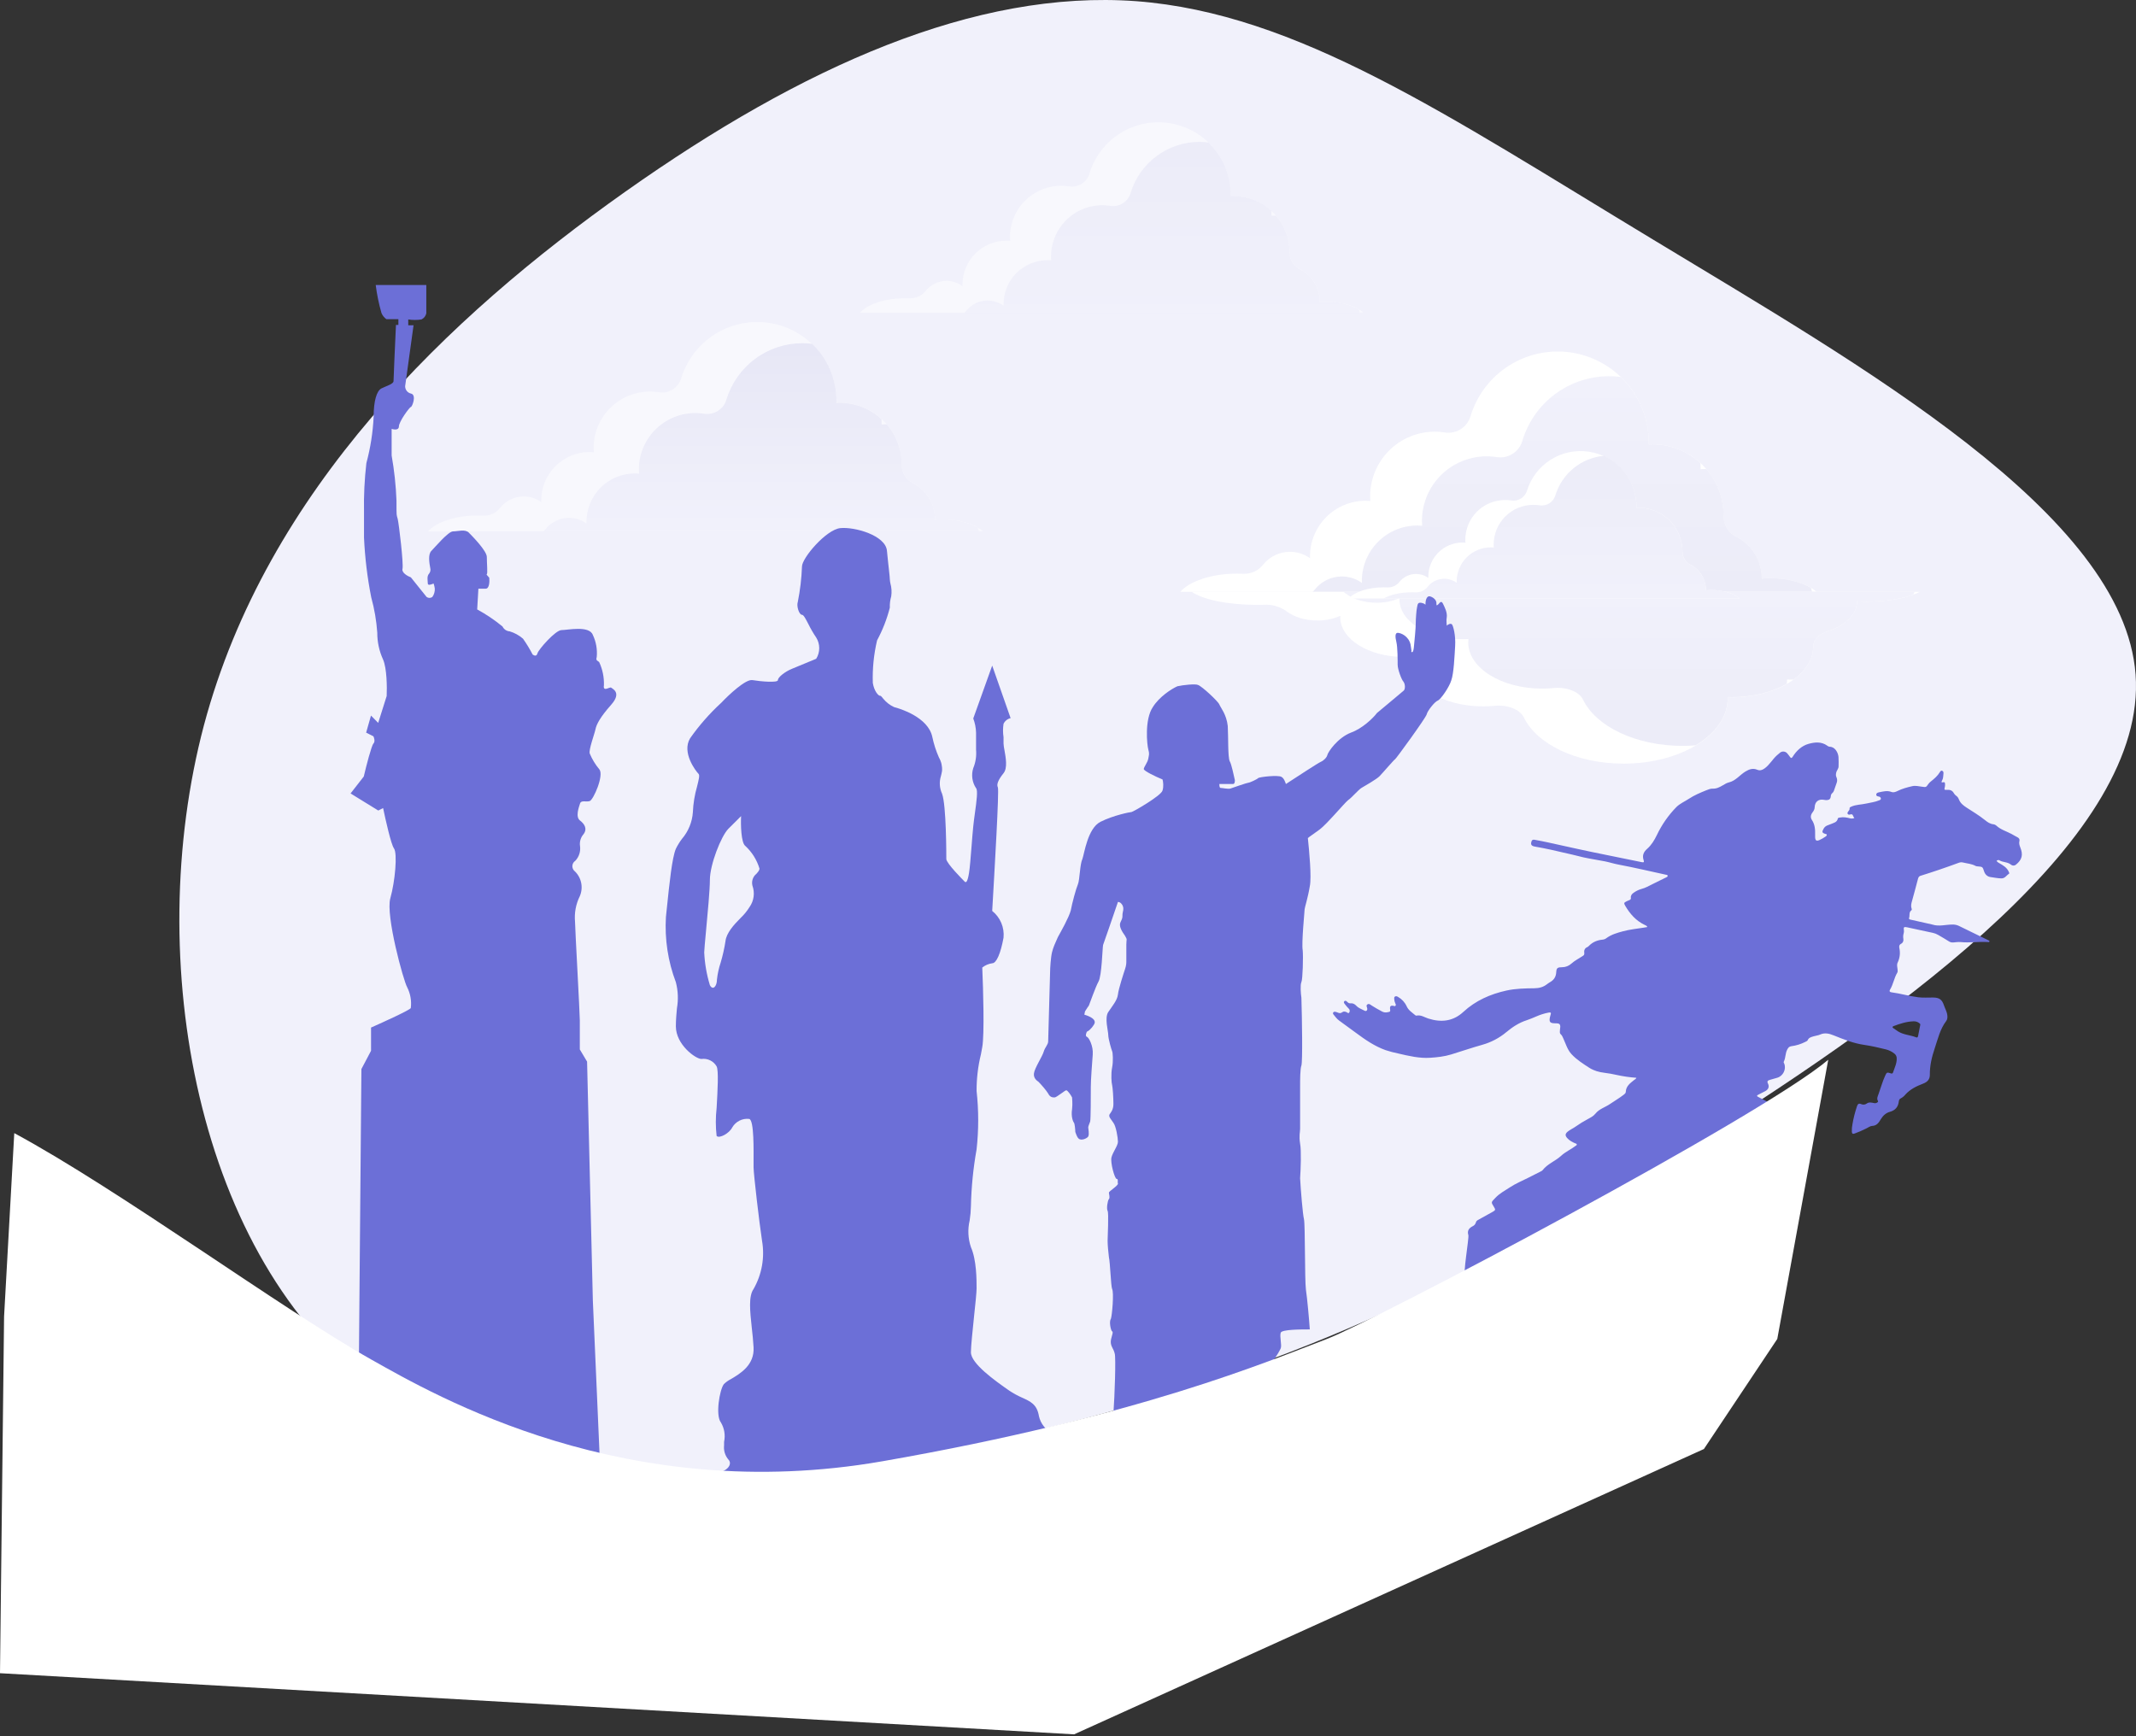 <svg width="524" height="426" viewBox="0 0 524 426" fill="none" xmlns="http://www.w3.org/2000/svg">
<rect x="0" y="0" width="524" height="426" fill="#333333" stroke="none"/>
<g clip-path="url(#clip0_127_1452)">
<path d="M405.458 58.735C456.144 89.457 521.001 125.972 523.897 165.486C526.794 205 467.833 247.411 417.147 279.374C366.461 311.234 324.05 332.542 266.33 347.955C208.507 363.264 135.375 372.677 91.93 340.818C48.484 308.855 34.727 235.722 50.036 177.899C65.449 120.179 109.928 77.768 153.373 47.046C196.818 16.325 239.229 -2.605 278.743 0.291C318.258 3.291 354.772 28.117 405.458 58.735Z" fill="#F1F1FB"/>
<path d="M445.668 145.199C443.267 143.185 439.076 141.848 434.293 141.848C433.571 141.848 432.862 141.889 432.167 141.945C432.167 141.913 432.167 141.88 432.167 141.848C432.167 139.742 431.582 137.678 430.479 135.884C429.375 134.091 427.796 132.639 425.916 131.69C424.96 131.2 424.16 130.452 423.607 129.531C423.054 128.61 422.77 127.552 422.788 126.478V126.436C422.787 121.815 420.95 117.383 417.683 114.115C414.415 110.848 409.984 109.011 405.362 109.01C405.055 109.01 404.756 109.043 404.458 109.057C404.458 108.894 404.458 108.73 404.458 108.591C404.462 103.23 402.539 98.047 399.038 93.987C395.538 89.928 390.694 87.263 385.391 86.478C380.089 85.694 374.681 86.843 370.155 89.716C365.629 92.588 362.288 96.993 360.74 102.125C360.35 103.441 359.494 104.57 358.333 105.301C357.171 106.033 355.783 106.317 354.428 106.101C352.168 105.746 349.857 105.884 347.655 106.506C345.453 107.129 343.412 108.221 341.673 109.707C339.933 111.193 338.535 113.038 337.576 115.115C336.617 117.193 336.119 119.453 336.117 121.741C336.117 122.138 336.145 122.525 336.177 122.916C335.786 122.883 335.394 122.856 334.998 122.856C331.384 122.856 327.918 124.291 325.363 126.847C322.807 129.402 321.371 132.868 321.371 136.482C321.371 136.645 321.371 136.799 321.371 136.948C319.615 135.696 317.446 135.162 315.309 135.454C313.171 135.747 311.226 136.845 309.871 138.524C309.303 139.253 308.57 139.837 307.731 140.227C306.893 140.616 305.974 140.801 305.051 140.766C304.547 140.738 304.034 140.729 303.512 140.729C297.247 140.729 291.858 142.565 289.55 145.195L445.668 145.199Z" fill="white"/>
<path d="M444.27 144.22C441.803 142.771 438.274 141.848 434.321 141.848C433.599 141.848 432.89 141.889 432.196 141.945C432.196 141.913 432.196 141.88 432.196 141.848C432.195 139.742 431.61 137.678 430.507 135.884C429.403 134.091 427.824 132.639 425.944 131.69C424.988 131.2 424.188 130.452 423.635 129.531C423.082 128.61 422.798 127.552 422.816 126.478V126.436C422.817 122.267 421.318 118.238 418.593 115.084C418.425 115.084 418.262 115.061 418.094 115.061C417.786 115.061 417.488 115.094 417.189 115.108C417.189 114.945 417.189 114.781 417.189 114.614C417.189 114.273 417.157 113.942 417.138 113.607C413.936 110.651 409.739 109.01 405.381 109.01C405.073 109.01 404.775 109.043 404.477 109.057C404.477 108.894 404.477 108.73 404.477 108.591C404.479 105.581 403.871 102.602 402.689 99.835C401.507 97.067 399.776 94.568 397.601 92.489C392.37 91.806 387.066 93.01 382.643 95.884C378.219 98.758 374.964 103.114 373.462 108.171C373.073 109.488 372.217 110.617 371.056 111.349C369.894 112.081 368.506 112.365 367.15 112.147C364.888 111.79 362.575 111.928 360.371 112.55C358.167 113.173 356.124 114.266 354.383 115.754C352.642 117.241 351.244 119.089 350.285 121.169C349.326 123.248 348.83 125.511 348.829 127.802C348.829 128.198 348.857 128.59 348.885 128.981C348.498 128.944 348.107 128.92 347.711 128.92C344.097 128.92 340.631 130.356 338.075 132.912C335.52 135.467 334.084 138.933 334.084 142.547C334.084 142.705 334.084 142.864 334.107 143.013C332.351 141.756 330.18 141.219 328.04 141.511C325.9 141.803 323.953 142.903 322.598 144.584C322.417 144.804 322.222 145.013 322.015 145.209H444.531C444.451 144.868 444.358 144.542 444.27 144.22Z" fill="url(#paint0_linear_127_1452)"/>
<path d="M471 145.199C468.254 146.64 463.457 147.596 457.984 147.596C457.155 147.596 456.348 147.568 455.551 147.526C455.551 147.549 455.551 147.572 455.551 147.596C455.551 150.77 452.642 153.511 448.4 154.854C446.148 155.562 444.81 157.003 444.82 158.583V158.616C444.82 165.492 435.892 171.067 424.886 171.067C424.536 171.067 424.191 171.044 423.846 171.035C423.846 171.151 423.846 171.268 423.846 171.384C423.846 180.205 412.406 187.351 398.291 187.351C386.748 187.351 377 182.573 373.83 176.009C372.898 174.056 369.831 172.848 366.605 173.165C365.672 173.254 364.74 173.3 363.808 173.3C353.785 173.3 345.659 168.228 345.659 161.968C345.666 161.685 345.69 161.404 345.729 161.124C345.263 161.152 344.839 161.171 344.382 161.171C335.772 161.171 328.793 156.807 328.793 151.432C328.793 151.316 328.816 151.204 328.821 151.087C327.039 151.86 325.114 152.249 323.171 152.229C320.118 152.229 317.4 151.348 315.624 149.973C314.02 148.829 312.076 148.263 310.109 148.369C309.531 148.388 308.943 148.397 308.347 148.397C301.182 148.397 295.033 147.083 292.371 145.204L471 145.199Z" fill="white"/>
<path d="M469.369 145.899C466.544 146.934 462.506 147.595 457.985 147.595C457.155 147.595 456.348 147.568 455.551 147.526C455.551 147.549 455.551 147.572 455.551 147.595C455.551 150.77 452.642 153.511 448.4 154.854C446.148 155.562 444.81 157.003 444.82 158.583V158.616C444.82 161.716 442.992 164.546 439.99 166.727C439.799 166.727 439.613 166.727 439.417 166.727C439.067 166.727 438.727 166.727 438.382 166.695C438.382 166.816 438.382 166.932 438.382 167.049C438.382 167.291 438.34 167.515 438.326 167.772C434.778 169.804 430.061 171.035 424.872 171.035C424.522 171.035 424.177 171.012 423.833 171.002C423.833 171.119 423.833 171.235 423.833 171.352C423.833 175.878 420.807 179.957 415.963 182.862C414.929 182.941 413.88 182.997 412.812 182.997C401.27 182.997 391.522 178.214 388.347 171.65C387.415 169.702 384.347 168.489 381.126 168.806C380.197 168.9 379.263 168.947 378.329 168.946C368.306 168.946 360.181 163.87 360.181 157.609C360.188 157.328 360.211 157.048 360.251 156.77C359.785 156.793 359.356 156.812 358.904 156.812C350.293 156.812 343.315 152.453 343.315 147.073C343.315 146.961 343.315 146.85 343.343 146.733C341.559 147.501 339.635 147.889 337.693 147.871C334.639 147.871 331.921 146.994 330.141 145.614C329.928 145.453 329.705 145.305 329.474 145.171H469.695C469.603 145.421 469.494 145.664 469.369 145.899Z" fill="url(#paint1_linear_127_1452)"/>
<path d="M426.797 146.826C425.324 145.591 422.746 144.766 419.804 144.766C419.338 144.766 418.923 144.789 418.494 144.826C418.494 144.826 418.494 144.789 418.494 144.766C418.495 143.473 418.138 142.205 417.461 141.103C416.785 140.001 415.816 139.108 414.663 138.524C414.075 138.222 413.584 137.762 413.244 137.196C412.904 136.631 412.728 135.981 412.737 135.321V135.298C412.737 132.454 411.608 129.727 409.597 127.716C407.586 125.705 404.859 124.576 402.015 124.576C401.824 124.576 401.642 124.576 401.456 124.604C401.456 124.501 401.456 124.403 401.456 124.301C401.434 121.023 400.241 117.862 398.091 115.388C395.941 112.914 392.977 111.291 389.734 110.813C386.492 110.335 383.185 111.033 380.413 112.781C377.64 114.529 375.585 117.211 374.618 120.343C374.378 121.151 373.852 121.844 373.138 122.294C372.425 122.743 371.572 122.918 370.739 122.786C370.235 122.708 369.725 122.67 369.215 122.674C366.631 122.674 364.152 123.7 362.324 125.527C360.496 127.354 359.469 129.832 359.467 132.417C359.467 132.659 359.467 132.883 359.505 133.139C359.267 133.139 359.038 133.102 358.782 133.102C356.557 133.102 354.422 133.986 352.849 135.56C351.275 137.133 350.391 139.268 350.391 141.493C350.391 141.591 350.391 141.684 350.391 141.782C349.316 141.015 347.99 140.685 346.682 140.859C345.373 141.033 344.179 141.698 343.342 142.719C342.997 143.172 342.547 143.536 342.032 143.779C341.517 144.022 340.951 144.138 340.382 144.118C340.074 144.118 339.757 144.095 339.45 144.095C335.604 144.095 332.299 145.227 330.872 146.84L426.797 146.826Z" fill="white"/>
<path d="M426.797 146.826C426.417 146.515 426.005 146.246 425.567 146.024H425.473C425.473 146.024 425.473 145.987 425.473 145.969C423.7 145.14 421.761 144.727 419.805 144.761C419.338 144.761 418.924 144.784 418.495 144.822C418.495 144.822 418.495 144.784 418.495 144.761C418.495 143.469 418.137 142.202 417.46 141.101C416.784 140 415.815 139.108 414.663 138.524C414.076 138.222 413.584 137.762 413.244 137.196C412.904 136.631 412.729 135.981 412.737 135.321V135.298C412.737 132.454 411.608 129.727 409.597 127.716C407.586 125.705 404.859 124.576 402.015 124.576C401.824 124.576 401.642 124.576 401.456 124.604C401.456 124.501 401.456 124.403 401.456 124.301C401.455 121.676 400.703 119.107 399.288 116.897C397.873 114.687 395.854 112.929 393.47 111.83C390.745 112.076 388.156 113.131 386.035 114.859C383.914 116.586 382.357 118.908 381.564 121.527C381.324 122.336 380.797 123.031 380.083 123.481C379.369 123.931 378.515 124.107 377.681 123.974C377.182 123.894 376.676 123.853 376.171 123.853C373.585 123.853 371.106 124.88 369.278 126.708C367.45 128.536 366.423 131.016 366.423 133.601C366.423 133.843 366.423 134.067 366.46 134.323C366.222 134.323 365.994 134.286 365.738 134.286C363.512 134.286 361.378 135.17 359.804 136.744C358.23 138.318 357.346 140.452 357.346 142.677C357.346 142.78 357.346 142.873 357.346 142.971C356.266 142.194 354.929 141.86 353.61 142.039C352.291 142.217 351.091 142.895 350.256 143.931C349.91 144.384 349.461 144.748 348.946 144.991C348.431 145.234 347.865 145.35 347.296 145.33C346.983 145.33 346.671 145.307 346.363 145.307C343.566 145.307 341.067 145.903 339.371 146.85L426.797 146.826Z" fill="url(#paint2_linear_127_1452)"/>
<g opacity="0.5">
<path d="M334.48 76.677C332.58 75.087 329.26 74.027 325.48 74.027C324.9 74.027 324.34 74.027 323.79 74.107C323.79 74.107 323.79 74.057 323.79 74.027C323.783 72.367 323.317 70.741 322.443 69.329C321.57 67.917 320.323 66.774 318.84 66.027C318.084 65.64 317.452 65.049 317.015 64.32C316.579 63.592 316.355 62.756 316.37 61.907C316.37 58.25 314.917 54.742 312.331 52.156C309.745 49.57 306.237 48.117 302.58 48.117C302.34 48.117 302.1 48.117 301.86 48.117C301.86 47.987 301.86 47.857 301.86 47.727C301.874 43.482 300.358 39.373 297.592 36.154C294.825 32.934 290.991 30.818 286.792 30.193C282.593 29.567 278.31 30.475 274.725 32.749C271.14 35.023 268.494 38.512 267.27 42.577C266.963 43.62 266.285 44.516 265.365 45.096C264.444 45.676 263.344 45.9 262.27 45.727C260.48 45.447 258.65 45.558 256.907 46.052C255.164 46.545 253.548 47.41 252.171 48.587C250.793 49.764 249.687 51.225 248.927 52.87C248.168 54.515 247.773 56.305 247.77 58.117C247.77 58.437 247.77 58.747 247.82 59.047C247.51 59.047 247.2 59.047 246.89 59.047C244.031 59.047 241.289 60.183 239.267 62.204C237.246 64.226 236.11 66.968 236.11 69.827C236.11 69.957 236.11 70.077 236.11 70.207C234.999 69.379 233.656 68.921 232.27 68.897C231.268 68.897 230.279 69.122 229.376 69.554C228.473 69.987 227.678 70.617 227.05 71.397C226.604 71.969 226.029 72.428 225.372 72.738C224.716 73.047 223.995 73.197 223.27 73.177C222.87 73.177 222.46 73.177 222.05 73.177C217.05 73.177 212.84 74.627 211 76.707L334.48 76.677Z" fill="white"/>
<path d="M333.35 75.907C330.933 74.61 328.222 73.963 325.48 74.027C324.9 74.027 324.34 74.027 323.79 74.107C323.79 74.107 323.79 74.057 323.79 74.027C323.783 72.367 323.317 70.741 322.444 69.329C321.57 67.917 320.323 66.774 318.84 66.027C318.084 65.64 317.452 65.049 317.016 64.32C316.579 63.592 316.355 62.756 316.37 61.907C316.376 58.603 315.19 55.407 313.03 52.907H312.63C312.39 52.907 312.15 52.907 311.91 52.907C311.91 52.777 311.91 52.647 311.91 52.517C311.91 52.387 311.91 51.987 311.91 51.717C309.377 49.38 306.056 48.084 302.61 48.087C302.37 48.087 302.13 48.087 301.89 48.087C301.89 47.957 301.89 47.827 301.89 47.697C301.893 45.316 301.412 42.959 300.477 40.769C299.542 38.579 298.172 36.602 296.45 34.957C295.727 34.862 294.999 34.812 294.27 34.807C290.475 34.807 286.781 36.029 283.734 38.291C280.687 40.553 278.449 43.735 277.35 47.367C277.045 48.411 276.367 49.307 275.446 49.886C274.525 50.464 273.423 50.685 272.35 50.507C270.559 50.227 268.729 50.338 266.985 50.832C265.241 51.327 263.625 52.193 262.247 53.371C260.869 54.549 259.763 56.011 259.004 57.657C258.245 59.303 257.851 61.094 257.85 62.907C257.85 63.217 257.85 63.527 257.9 63.837C257.59 63.837 257.28 63.837 256.97 63.837C254.111 63.837 251.369 64.973 249.348 66.994C247.326 69.016 246.19 71.758 246.19 74.617C246.19 74.747 246.19 74.867 246.19 74.997C244.798 73.997 243.076 73.568 241.378 73.799C239.68 74.029 238.135 74.902 237.06 76.237C236.917 76.41 236.764 76.573 236.6 76.727H333.57C333.514 76.449 333.441 76.175 333.35 75.907Z" fill="url(#paint3_linear_127_1452)"/>
</g>
<g opacity="0.49">
<path d="M241.15 130.327C239.054 128.572 235.398 127.406 231.23 127.406C230.599 127.406 229.982 127.438 229.374 127.492C229.374 127.461 229.374 127.433 229.374 127.406C229.376 125.571 228.867 123.771 227.906 122.207C226.945 120.642 225.569 119.376 223.931 118.547C223.1 118.12 222.405 117.469 221.924 116.667C221.443 115.866 221.196 114.946 221.209 114.011V113.998C221.209 109.969 219.609 106.105 216.76 103.256C213.911 100.407 210.047 98.806 206.018 98.806C205.751 98.806 205.492 98.806 205.229 98.843C205.229 98.702 205.229 98.557 205.229 98.416C205.214 93.755 203.528 89.254 200.478 85.73C197.427 82.205 193.213 79.892 188.602 79.21C183.991 78.528 179.289 79.521 175.348 82.011C171.407 84.501 168.49 88.321 167.126 92.778C166.783 93.927 166.033 94.912 165.016 95.548C163.998 96.183 162.784 96.426 161.601 96.23C159.626 95.919 157.606 96.04 155.682 96.585C153.758 97.13 151.975 98.086 150.456 99.387C148.938 100.688 147.719 102.303 146.885 104.121C146.051 105.939 145.621 107.915 145.625 109.915C145.625 110.26 145.652 110.6 145.679 110.94C145.339 110.913 144.999 110.89 144.654 110.89C141.503 110.89 138.481 112.142 136.252 114.37C134.024 116.597 132.771 119.619 132.77 122.77C132.77 122.911 132.77 123.047 132.792 123.188C131.261 122.083 129.364 121.609 127.493 121.862C125.622 122.115 123.919 123.077 122.736 124.549C122.242 125.186 121.602 125.696 120.871 126.036C120.139 126.376 119.337 126.537 118.531 126.504C118.077 126.504 117.624 126.472 117.17 126.472C111.727 126.472 107.023 128.078 105 130.368L241.15 130.327Z" fill="white"/>
<path d="M239.907 129.493C237.753 128.227 234.677 127.424 231.23 127.424C230.599 127.424 229.982 127.456 229.374 127.511C229.374 127.479 229.374 127.452 229.374 127.424C229.376 125.589 228.867 123.789 227.906 122.225C226.945 120.661 225.569 119.394 223.931 118.565C223.1 118.138 222.405 117.487 221.924 116.685C221.443 115.884 221.196 114.964 221.209 114.029V113.998C221.211 110.364 219.905 106.851 217.531 104.1C217.381 104.1 217.24 104.1 217.077 104.1C216.81 104.1 216.546 104.127 216.283 104.141C216.283 104 216.283 103.855 216.283 103.714C216.283 103.415 216.252 103.125 216.238 102.83C213.444 100.257 209.785 98.828 205.986 98.829C205.719 98.829 205.46 98.829 205.193 98.865C205.193 98.725 205.193 98.58 205.193 98.439C205.207 95.813 204.688 93.211 203.666 90.791C202.645 88.372 201.142 86.185 199.25 84.364C198.455 84.258 197.653 84.204 196.851 84.2C192.669 84.2 188.599 85.546 185.242 88.038C181.884 90.531 179.418 94.037 178.208 98.04C177.868 99.188 177.121 100.173 176.108 100.811C175.094 101.449 173.883 101.696 172.701 101.505C170.727 101.195 168.71 101.315 166.787 101.859C164.865 102.403 163.083 103.357 161.565 104.656C160.046 105.954 158.827 107.566 157.992 109.381C157.156 111.196 156.724 113.17 156.725 115.168C156.725 115.513 156.752 115.853 156.779 116.193C156.439 116.166 156.099 116.143 155.754 116.143C154.194 116.143 152.648 116.449 151.206 117.046C149.765 117.643 148.454 118.518 147.351 119.621C146.247 120.724 145.372 122.034 144.774 123.476C144.177 124.917 143.87 126.463 143.87 128.023C143.87 128.164 143.87 128.3 143.892 128.44C142.361 127.336 140.464 126.862 138.593 127.115C136.721 127.368 135.019 128.33 133.836 129.801C133.677 129.994 133.506 130.175 133.323 130.346H240.152C240.075 130.055 240.002 129.774 239.907 129.493Z" fill="url(#paint4_linear_127_1452)"/>
</g>
<path d="M356.975 158.454C356.817 161.012 356.658 165.169 356.024 166.927C355.549 168.526 353.489 171.564 352.696 171.883C351.904 172.203 350.161 174.441 350.002 175.241C349.844 176.04 342.395 186.271 342.237 186.271C342.078 186.271 339.067 189.789 338.433 190.428C337.641 191.227 334.789 192.826 333.996 193.306C333.204 193.785 331.619 195.704 330.668 196.343C329.717 197.143 325.439 202.258 323.695 203.537C322.428 204.496 321.16 205.296 320.843 205.616C321.16 208.653 321.794 215.208 321.318 217.446C320.843 220.323 320.05 222.721 320.05 223.041C320.05 223.361 319.258 231.514 319.575 233.113C319.733 234.712 319.575 240.307 319.258 240.946C318.941 241.586 319.1 243.824 319.258 244.783C319.416 249.899 319.575 260.45 319.258 261.41C318.941 262.209 318.941 265.087 318.941 266.366V276.917C318.941 277.876 318.624 278.516 318.941 280.594C319.258 282.193 319.1 286.829 318.941 289.067C319.1 291.945 319.575 297.86 319.892 299.139C320.209 300.737 320.05 313.846 320.367 316.404C320.684 318.483 321.16 323.758 321.318 326.156C319.1 326.156 314.504 326.156 314.187 326.956C313.87 327.915 314.504 329.993 314.187 330.792C313.87 331.592 311.334 335.908 308.957 337.187C307.055 338.146 305.946 338.786 305.629 338.946C305.471 339.266 305.312 340.225 306.105 340.704C307.214 341.504 307.214 341.983 308.799 341.983C310.383 341.983 312.602 342.303 313.711 343.582C314.821 344.861 314.821 345.66 316.089 346.14C317.356 346.619 320.526 347.579 320.843 347.898C321.477 348.218 321.952 348.378 322.269 348.378H266.327L273.142 346.779C273.459 342.303 273.776 333.031 273.459 332.071C273.142 330.793 272.666 330.633 272.508 329.514C272.35 328.395 273.3 326.796 272.825 326.636C272.508 326.476 272.033 324.238 272.508 323.598C272.825 322.799 273.3 317.044 272.825 316.244C272.508 315.445 272.35 309.69 272.033 308.411C271.874 307.132 271.716 305.373 271.716 304.414C271.716 303.455 272.033 297.7 271.716 297.06C271.399 296.581 271.716 294.502 272.033 294.183C272.35 293.863 272.033 292.904 272.033 292.584C272.033 292.264 274.41 290.825 274.251 290.346C274.093 290.026 274.41 289.227 273.934 289.227C273.459 289.227 272.35 285.23 272.666 283.951C272.983 282.672 274.251 281.073 274.251 280.114C274.251 279.155 273.776 276.277 273.142 275.478C272.667 274.679 271.874 274.039 272.191 273.4C272.508 272.92 273.142 272.281 273.142 270.842C273.142 269.403 272.983 266.845 272.825 266.206C272.666 265.726 272.508 263.488 272.825 261.889C273.142 260.291 272.983 258.212 272.825 257.893C272.666 257.573 271.874 254.855 271.874 253.896C271.874 252.937 270.923 249.739 271.874 248.3C272.825 246.862 274.093 245.423 274.251 243.984C274.41 242.545 275.678 238.708 275.994 237.749C276.311 236.79 276.311 236.31 276.311 235.671V231.674C276.311 230.235 276.628 230.715 275.994 229.596C275.202 228.477 274.41 227.198 274.885 226.239C275.361 225.279 275.361 225.12 275.361 224.48C275.361 223.681 275.836 223.041 275.361 222.082C274.885 221.283 274.41 221.283 274.251 221.283C273.142 224.64 270.765 231.354 270.606 231.834C270.448 232.633 270.289 239.348 269.497 240.787C268.705 242.225 267.278 246.382 267.12 246.702C266.961 246.862 266.486 247.661 266.169 248.141L266.011 248.94C267.12 249.26 269.18 250.059 268.388 251.338C267.595 252.617 266.803 253.096 266.644 253.096C266.486 253.416 266.169 254.216 266.644 254.375C267.12 254.535 268.229 256.614 268.071 258.692C267.912 260.93 267.595 264.767 267.595 266.685C267.595 268.764 267.595 274.519 267.437 275.158C267.278 275.638 266.961 276.277 266.961 276.597C266.961 276.917 267.278 278.196 266.961 278.835C266.644 279.315 265.218 279.954 264.584 279.315C264.109 278.835 263.95 278.036 263.792 277.716C263.792 277.077 263.633 275.638 263.475 275.478C263.316 275.318 262.683 274.039 263 272.121C263.158 270.682 263 269.563 263 269.243C262.683 268.604 261.89 267.485 261.573 267.485C261.256 267.485 259.196 269.243 258.721 269.243C258.245 269.243 257.611 269.243 257.136 268.284C256.661 267.485 255.393 266.046 254.759 265.406C254.283 265.087 253.491 264.447 253.65 263.328C253.808 262.049 255.71 259.171 256.027 258.052C256.344 256.933 257.136 256.294 257.136 255.495C257.136 254.695 257.611 239.188 257.611 238.389C257.611 237.589 257.77 234.871 258.087 233.593C258.404 232.314 258.879 231.354 259.513 229.916C260.305 228.477 262.207 225.12 262.683 223.361C263 221.602 263.95 218.085 264.426 216.966C264.901 215.847 264.901 212.01 265.535 210.731C266.011 209.452 266.803 203.218 269.972 201.619C273.142 200.02 277.262 199.221 277.579 199.221C277.896 199.221 284.869 195.224 285.186 193.945C285.503 192.986 285.344 191.707 285.186 191.227C283.601 190.588 280.59 189.149 280.59 188.67C280.59 188.19 281.541 187.071 281.7 186.112C281.858 185.152 282.017 184.993 281.7 183.873C281.383 182.754 280.749 176.52 282.809 173.482C284.394 170.924 287.405 169.006 288.831 168.366C290.257 168.047 293.268 167.727 293.902 168.046C294.853 168.366 298.815 172.043 299.132 172.843C299.449 173.642 300.875 175.241 301.192 178.118C301.35 180.996 301.192 185.632 301.667 186.751C302.143 187.55 302.618 190.108 302.935 191.387C302.935 191.707 302.935 192.347 302.46 192.347H299.132C299.132 192.666 299.132 193.306 299.449 193.306C299.924 193.306 301.192 193.625 301.826 193.466C302.301 193.306 305.946 192.027 306.263 192.027C306.58 192.027 308.323 191.227 308.64 190.908C308.957 190.588 313.553 190.108 314.345 190.588C314.979 190.908 315.296 191.867 315.455 192.347C318.149 190.588 323.537 187.071 324.012 186.911C324.488 186.751 325.439 185.952 325.597 185.312C325.755 184.513 328.133 180.996 331.461 179.717C334.155 178.758 336.849 176.2 337.8 174.921C339.86 173.162 343.98 169.805 344.297 169.485C344.772 169.166 344.772 167.887 344.297 167.247C343.822 166.768 342.871 164.21 342.871 163.091C342.871 161.972 342.871 158.774 342.554 157.495C342.237 156.216 342.237 155.257 342.871 155.257C343.663 155.257 345.565 156.056 346.04 158.135C346.199 159.414 346.357 159.733 346.199 159.893C346.357 160.053 346.674 160.213 346.833 158.934C346.991 157.335 347.308 154.138 347.308 153.019C347.308 151.9 347.467 149.662 347.625 149.022C347.784 148.223 347.783 147.743 348.734 147.903C349.527 148.063 349.685 148.383 349.685 148.383C349.685 147.583 349.844 146.145 350.795 146.304C351.904 146.624 352.379 147.423 352.379 147.903C352.379 148.383 352.379 148.702 352.696 148.383C353.013 148.223 353.489 147.104 353.964 148.063C354.439 149.022 355.073 150.301 354.915 151.42C354.756 152.22 354.915 153.179 354.915 153.498C355.232 153.179 355.866 152.859 356.183 153.179C356.5 153.498 357.133 155.897 356.975 158.454Z" fill="#6C6FD7"/>
<path d="M88.66 262.279L87.769 366.072H147.489L145.437 319.088L144.022 260.457L142.239 257.467V250.348C142.239 248.554 141.065 227.568 141.065 226.144C140.867 223.982 141.274 221.807 142.239 219.865C142.696 218.803 142.805 217.622 142.551 216.493C142.296 215.364 141.692 214.346 140.824 213.586C140.67 213.417 140.554 213.217 140.484 212.998C140.415 212.78 140.394 212.549 140.422 212.321C140.45 212.094 140.527 211.875 140.648 211.68C140.769 211.486 140.93 211.32 141.121 211.194C141.572 210.723 141.912 210.156 142.115 209.535C142.318 208.914 142.38 208.255 142.296 207.606C142.213 207.073 142.25 206.527 142.404 206.01C142.559 205.492 142.826 205.016 143.187 204.617C144.079 203.421 143.484 202.21 142.296 201.313C141.107 200.416 142.013 198.025 142.296 197.128C142.579 196.231 143.782 196.829 144.673 196.53C145.565 196.231 148.211 190.251 147.037 188.756C146.056 187.589 145.259 186.278 144.673 184.869C144.376 183.972 145.848 180.085 146.088 178.889C146.329 177.693 147.277 175.899 149.938 172.895C152.598 169.891 150.235 169.008 149.938 168.709C149.64 168.41 147.857 169.905 148.155 168.111C148.217 166.146 147.814 164.194 146.98 162.416C146.683 162.117 146.088 162.117 146.386 161.22C146.569 159.354 146.241 157.473 145.437 155.781C144.56 153.389 139.239 154.585 137.753 154.585C136.267 154.585 132.092 159.369 131.852 160.28C131.611 161.192 130.96 160.779 130.663 160.579C129.966 159.23 129.176 157.931 128.3 156.692C127.353 155.87 126.243 155.259 125.045 154.898C124.671 154.875 124.31 154.752 123.999 154.542C123.688 154.332 123.438 154.042 123.276 153.703C121.342 152.112 119.261 150.71 117.063 149.517L117.36 144.434H119.129C120.077 144.434 120.12 142.626 120.021 141.729C119.724 141.43 119.186 140.832 119.426 140.832C119.667 140.832 119.426 138.141 119.426 136.646C119.426 135.151 115.889 131.563 114.997 130.666C114.105 129.769 112.336 130.367 111.148 130.367C109.959 130.367 106.718 134.254 105.827 135.151C104.935 136.048 105.345 138.24 105.544 139.337C105.613 139.58 105.623 139.838 105.571 140.086C105.519 140.334 105.408 140.566 105.246 140.76C104.652 141.358 104.949 142.554 104.949 143.152C104.949 143.75 105.926 143.352 106.364 143.152C106.503 143.545 106.603 143.95 106.662 144.363C106.711 145.109 106.501 145.849 106.067 146.456C105.862 146.606 105.614 146.687 105.36 146.687C105.105 146.687 104.858 146.606 104.652 146.456L100.803 141.657C100.024 141.358 98.496 140.533 98.737 139.564C99.034 138.369 97.859 128.502 97.562 127.306C97.265 126.11 97.265 127.007 97.265 122.821C97.123 119.105 96.725 115.404 96.076 111.744V105.223C96.67 105.422 97.859 105.579 97.859 104.625C97.859 103.429 100.506 99.841 100.803 99.841C101.1 99.841 102.289 96.851 100.803 96.552C100.4 96.459 100.04 96.23 99.783 95.904C99.526 95.579 99.387 95.174 99.388 94.758L101.454 79.795H100.152V78.371C101.225 78.542 102.319 78.542 103.393 78.371C103.691 78.23 103.954 78.022 104.16 77.763C104.366 77.504 104.51 77.2 104.581 76.876V69.928H92.17C92.463 72.254 92.936 74.553 93.585 76.805C93.839 77.403 94.25 77.919 94.774 78.3H97.732V79.723H97.137C96.939 83.995 96.543 92.765 96.543 93.491C96.543 94.217 94.774 94.687 93.585 95.285C92.397 95.883 91.661 98.403 91.661 102.233C91.478 106.084 90.88 109.903 89.878 113.623C89.419 117.597 89.225 121.597 89.297 125.597V131.876C89.521 136.802 90.112 141.704 91.066 146.541C91.849 149.374 92.347 152.279 92.552 155.212C92.541 157.482 93.025 159.727 93.968 161.79C94.916 163.939 94.958 168.666 94.859 170.759L92.779 177.351L91.01 175.557L89.821 179.743L91.604 180.64C91.802 181.039 92.071 181.95 91.604 182.434C91.137 182.918 89.821 188.015 89.241 190.507L86 194.664L92.793 198.85L93.982 198.252C94.576 201.1 95.934 207.165 96.642 208.133C97.534 209.329 96.939 216.206 95.751 220.392C94.562 224.578 99.005 240.738 99.897 242.233C100.69 243.8 100.996 245.571 100.774 247.315C100.548 247.8 94.18 250.704 91.024 252.099V257.794L88.66 262.279Z" fill="#6C6FD7"/>
<path fill-rule="evenodd" clip-rule="evenodd" d="M170.679 366.072C170.735 364.947 171.183 363.878 171.946 363.051C172.708 362.224 173.736 361.691 174.851 361.547C178.663 361.202 179.759 359.104 178.663 358.054C178.265 357.575 177.968 357.02 177.791 356.423C177.613 355.825 177.56 355.197 177.632 354.578C177.632 354.349 177.632 354.07 177.632 353.726C177.978 352.111 177.704 350.424 176.863 349.003C175.473 347.265 176.52 340.986 177.567 339.592C178.079 339.091 178.664 338.671 179.301 338.346C181.592 337.001 185.126 334.902 184.864 330.525C184.766 328.885 184.602 327.245 184.422 325.72C183.98 321.621 183.604 318.014 184.864 316.243C186.909 312.659 187.644 308.473 186.942 304.405C186.255 299.863 184.864 288.008 184.864 286.369C184.864 286.156 184.864 285.811 184.864 285.401C184.864 282.368 185.028 274.826 183.801 274.514C182.977 274.418 182.143 274.566 181.402 274.939C180.66 275.312 180.044 275.893 179.628 276.613C178.941 278.007 176.503 279.4 175.8 278.695C175.538 276.418 175.538 274.118 175.8 271.841C176.045 267.529 176.323 262.594 175.8 261.626C175.431 260.984 174.878 260.467 174.213 260.143C173.548 259.818 172.802 259.701 172.069 259.806C170.679 259.806 165.803 256.314 165.803 251.789C165.803 250.149 165.95 248.706 166.065 247.378C166.436 245.252 166.347 243.071 165.803 240.983C163.868 235.877 163.037 230.416 163.365 224.964C163.447 224.242 163.529 223.521 163.594 222.783C164.216 216.749 164.87 210.404 165.803 208.239C166.22 207.384 166.719 206.572 167.292 205.813C168.873 203.977 169.815 201.674 169.975 199.254C170.066 197.139 170.406 195.042 170.99 193.007C171.399 191.367 171.71 190.187 171.366 189.859C170.679 189.154 167.194 184.628 169.288 181.136C171.516 177.968 174.078 175.049 176.929 172.429C178.794 170.462 182.917 166.576 184.586 166.855C186.664 167.199 190.836 167.56 190.836 166.855C190.836 166.15 192.57 164.772 194.321 164.067C195.712 163.51 198.837 162.214 200.227 161.624C200.715 160.842 200.973 159.939 200.973 159.017C200.973 158.095 200.715 157.192 200.227 156.41C199.493 155.327 198.837 154.193 198.264 153.016C197.609 151.77 197.135 150.835 196.742 150.835C196.055 150.835 195.352 148.736 195.712 147.687C196.288 144.817 196.633 141.906 196.742 138.981C196.742 136.898 202.665 129.93 206.134 129.569C209.602 129.208 217.259 131.323 217.587 135.144C217.767 137.062 217.947 138.636 218.077 139.817C218.208 140.997 218.29 141.768 218.29 142.112C218.313 142.46 218.362 142.805 218.437 143.145C218.723 144.169 218.789 145.242 218.634 146.293C218.371 147.198 218.255 148.139 218.29 149.081C217.581 151.872 216.531 154.565 215.165 157.099C214.356 160.524 214.004 164.042 214.118 167.56C214.462 169.642 215.509 170.691 215.852 170.691C216.196 170.691 216.294 171.019 216.703 171.446C217.417 172.314 218.317 173.009 219.337 173.479C220.728 173.823 227.682 175.922 228.712 180.792C229.076 182.534 229.624 184.233 230.348 185.858C230.92 186.852 231.182 187.994 231.101 189.137C231.019 189.629 230.921 190.039 230.823 190.416C230.381 191.833 230.48 193.364 231.101 194.712C232.148 197.5 232.148 209.699 232.148 210.748C232.148 211.797 236.32 215.962 236.664 216.306C237.007 216.651 237.367 216.306 237.711 214.224C237.924 212.945 238.136 210.24 238.349 207.534C238.48 205.895 238.611 204.075 238.758 202.73C238.856 201.714 239.02 200.549 239.167 199.451C239.56 196.647 239.936 193.86 239.445 193.368C238.969 192.652 238.66 191.839 238.541 190.987C238.422 190.135 238.497 189.268 238.758 188.449C239.347 187.018 239.583 185.465 239.445 183.923V179.742C239.411 178.553 239.179 177.378 238.758 176.266L243.405 163.297L247.92 176.184C247.545 176.27 247.194 176.441 246.894 176.682C246.594 176.923 246.352 177.23 246.186 177.578C246.018 178.665 246.018 179.771 246.186 180.857C246.186 181.431 246.186 181.972 246.186 182.415C246.22 182.967 246.297 183.515 246.415 184.055C246.742 185.891 247.201 188.432 246.186 189.695C244.795 191.433 244.452 192.482 244.795 193.171C245.139 193.86 243.977 213.617 243.405 223.488C244.379 224.261 245.144 225.266 245.629 226.412C246.115 227.558 246.307 228.808 246.186 230.047C245.483 233.884 244.452 236.327 243.405 236.327C242.513 236.452 241.671 236.814 240.967 237.376C241.196 242.606 241.523 253.773 240.967 256.888C240.869 257.462 240.754 258.052 240.64 258.659C239.916 261.609 239.559 264.638 239.576 267.677C240.101 272.428 240.101 277.223 239.576 281.975C238.755 286.577 238.29 291.237 238.185 295.912C238.163 297.087 238.059 298.259 237.875 299.42C237.365 301.593 237.473 303.865 238.185 305.979C239.576 309.111 239.576 313.997 239.576 316.079C239.576 317.047 239.282 319.9 238.954 322.949C238.595 326.475 238.185 330.262 238.185 331.771C238.185 334.542 244.092 338.739 247.577 341.166C248.571 341.831 249.623 342.407 250.718 342.888C252.796 343.839 254.4 344.527 254.874 347.446C255.076 348.342 255.474 349.182 256.04 349.906C256.606 350.629 257.326 351.217 258.146 351.627C259.341 352.43 260.388 353.119 260.388 354.414C260.36 355.361 260.2 356.299 259.913 357.202C259.57 358.399 259.324 359.218 260.388 359.645C262.122 360.333 263.873 362.071 263.873 363.465V365.908L170.679 366.072ZM181.804 200.222C181.69 202.304 181.804 206.78 182.835 207.534C184.475 209.045 185.679 210.971 186.32 213.109C186.32 213.503 185.977 213.896 185.584 214.355C185.153 214.696 184.829 215.154 184.652 215.675C184.475 216.196 184.452 216.757 184.586 217.29C184.898 218.154 184.996 219.081 184.874 219.992C184.751 220.903 184.411 221.77 183.882 222.521C183.26 223.52 182.512 224.435 181.657 225.243C180.021 226.882 178.189 228.915 177.976 230.883C177.701 232.679 177.302 234.454 176.782 236.195C176.341 237.527 176.04 238.901 175.882 240.295C175.882 242.033 174.851 243.082 174.147 241.688C173.352 239.084 172.885 236.391 172.757 233.67C172.757 233.146 172.953 231.047 173.198 228.424C173.607 224.078 174.147 218.29 174.147 215.897C174.147 212.076 176.929 205.108 178.663 203.353L181.804 200.222Z" fill="#6C6FD7"/>
<path d="M495.601 207.863C495.423 207.423 495.274 206.878 495.384 206.442C495.537 205.835 495.238 205.561 494.849 205.374C494.371 205.144 493.931 204.854 493.465 204.605C492.219 203.937 490.815 203.56 489.745 202.56C489.557 202.383 489.319 202.268 489.063 202.232C488.209 202.162 487.562 201.696 486.939 201.189C485.522 200.05 483.968 199.13 482.457 198.146C481.687 197.645 480.95 197.089 480.592 196.208C480.429 195.818 480.266 195.493 479.911 195.25C479.663 195.082 479.457 194.857 479.311 194.594C478.944 193.921 478.386 193.734 477.664 193.774C476.942 193.813 476.932 193.79 477.113 193.04C477.164 192.79 477.176 192.533 477.151 192.279C477.136 192.018 477.032 191.812 476.705 191.913C476.174 192.077 476.264 191.781 476.421 191.503C476.731 190.959 476.71 190.355 476.767 189.769C476.793 189.51 476.751 189.236 476.475 189.113C476.148 188.969 475.993 189.252 475.873 189.451C475.311 190.383 474.496 191.06 473.669 191.728C473.429 191.905 473.219 192.118 473.046 192.361C472.491 193.209 472.452 193.132 471.489 193.008C470.711 192.908 469.907 192.694 469.115 192.876C467.875 193.16 466.644 193.49 465.494 194.062C465.03 194.294 464.513 194.492 464.023 194.3C462.976 193.895 461.971 194.179 460.956 194.386C460.644 194.45 460.289 194.55 460.283 194.952C460.276 195.354 460.639 195.36 460.925 195.429C461.043 195.443 461.154 195.494 461.242 195.574C461.33 195.655 461.391 195.761 461.415 195.879C461.459 196.174 461.203 196.266 460.989 196.356C459.963 196.786 458.864 196.906 457.788 197.148C456.574 197.426 455.291 197.376 454.124 197.913C453.917 198.008 453.709 198.088 453.738 198.344C453.773 198.672 453.575 198.854 453.412 199.078C453.287 199.242 453.131 199.434 453.263 199.658C453.395 199.883 453.654 199.903 453.886 199.822C454.263 199.694 454.492 199.79 454.608 200.19C454.684 200.369 454.783 200.538 454.902 200.692C454.584 200.829 454.231 200.859 453.895 200.779C453.078 200.561 452.248 200.402 451.39 200.57C451.175 200.611 450.9 200.6 450.854 200.823C450.668 201.771 449.804 201.88 449.152 202.175C448.5 202.47 447.809 202.511 447.372 203.304C446.962 204.045 446.898 204.303 447.748 204.577C447.898 204.626 448.119 204.591 448.142 204.823C448.162 205.018 448.001 205.126 447.866 205.225C447.398 205.559 446.899 205.846 446.375 206.081C445.63 206.427 445.331 206.245 445.284 205.408C445.273 205.195 445.274 204.982 445.284 204.769C445.323 203.496 445.22 202.267 444.488 201.159C444.085 200.548 444.189 199.911 444.639 199.322C444.921 198.951 445.157 198.553 445.173 198.052C445.217 196.689 446.122 195.977 447.461 196.228C447.668 196.273 447.879 196.296 448.091 196.297C448.755 196.284 449.072 196.008 449.126 195.344C449.132 195.195 449.168 195.05 449.233 194.916C449.298 194.782 449.39 194.664 449.503 194.568C449.671 194.435 449.798 194.259 449.871 194.058C450.096 193.401 450.328 192.745 450.56 192.089C450.65 191.86 450.692 191.615 450.683 191.369C450.674 191.123 450.614 190.882 450.508 190.66C450.333 190.304 450.376 189.986 450.443 189.615C450.546 189.036 451.041 188.619 451.039 188.014C451.039 187.246 451.078 186.475 451.016 185.717C450.93 184.647 450.144 183.184 448.827 183.204C448.613 183.18 448.413 183.088 448.255 182.941C446.813 181.891 445.15 182.08 443.661 182.5C442.009 182.963 440.72 184.164 439.779 185.655C439.578 185.983 439.388 186.101 439.125 185.714C438.921 185.415 438.699 185.129 438.462 184.856C438.253 184.596 437.952 184.428 437.622 184.388C437.292 184.348 436.96 184.439 436.695 184.641C436.411 184.86 436.139 185.094 435.878 185.341C434.793 186.326 434.094 187.658 432.878 188.527C432.303 188.939 431.734 189.12 431.102 188.855C430.019 188.398 429.107 188.721 428.161 189.3C426.782 190.15 425.78 191.574 424.095 191.964C423.579 192.084 423.126 192.384 422.664 192.652C421.893 193.095 421.125 193.526 420.167 193.485C419.647 193.464 419.129 193.665 418.631 193.867C417.134 194.473 415.646 195.089 414.293 195.985C413.268 196.663 412.113 197.134 411.224 198.028C409.273 200.026 407.666 202.334 406.466 204.859C405.861 206.104 405.145 207.31 404.096 208.232C403.198 209.023 402.836 209.858 403.198 210.986C403.361 211.508 403.301 211.634 402.74 211.518C399.73 210.888 396.717 210.274 393.701 209.675C389.057 208.757 384.44 207.707 379.811 206.691C378.733 206.453 377.648 206.247 376.561 206.048C376.259 205.994 375.907 205.933 375.744 206.335C375.425 207.141 375.646 207.543 376.499 207.692C377.854 207.927 379.207 208.197 380.545 208.486C382.272 208.858 383.994 209.306 385.726 209.674C386.656 209.876 387.566 210.148 388.491 210.351C390.225 210.73 391.988 210.98 393.732 211.327C394.812 211.544 395.866 211.892 396.947 212.095C400.869 212.833 404.748 213.749 408.645 214.595C408.824 214.635 409.075 214.612 409.108 214.851C409.145 215.119 408.884 215.179 408.703 215.276C407.58 215.834 406.448 216.375 405.328 216.936C404.474 217.365 403.639 217.852 402.714 218.085C401.997 218.284 401.322 218.614 400.722 219.056C400.313 219.341 400.001 219.738 400.081 220.293C400.1 220.398 400.081 220.507 400.027 220.599C399.972 220.691 399.887 220.761 399.786 220.795C399.541 220.918 399.278 221.008 399.029 221.123C398.389 221.427 398.325 221.586 398.683 222.198C399.858 224.199 401.331 225.899 403.475 226.913C403.706 227.022 403.985 227.103 404.129 227.436L403.268 227.582C401.552 227.862 399.815 228.026 398.132 228.483C396.699 228.87 395.271 229.277 394.047 230.185C393.79 230.378 393.484 230.496 393.165 230.527C391.857 230.648 390.713 231.106 389.784 232.07C389.671 232.198 389.533 232.3 389.378 232.371C388.725 232.635 388.561 233.227 388.65 233.788C388.718 234.251 388.527 234.37 388.231 234.569C387.318 235.182 386.318 235.653 385.489 236.41C384.868 236.977 384.059 237.294 383.218 237.297C382.145 237.307 381.824 237.44 381.774 238.508C381.713 239.75 381.12 240.508 380.1 241.049C379.914 241.152 379.739 241.273 379.576 241.41C378.661 242.156 377.615 242.445 376.442 242.457C374.128 242.483 371.788 242.522 369.535 243.023C365.613 243.894 361.997 245.474 358.985 248.259C356.467 250.59 353.554 250.894 350.38 249.883C349.434 249.581 348.558 248.922 347.469 249.176C347.363 249.177 347.261 249.137 347.184 249.063C346.423 248.407 345.529 247.885 345.086 246.886C344.636 245.911 343.893 245.103 342.962 244.575C342.743 244.445 342.495 244.333 342.238 244.474C341.95 244.629 342.03 244.914 342.037 245.16C342.057 245.481 342.135 245.795 342.267 246.087C342.352 246.299 342.527 246.525 342.346 246.743C342.164 246.962 341.949 246.768 341.749 246.743C341.189 246.661 340.932 246.907 340.999 247.442C341.109 248.213 341.079 248.22 340.308 248.353C339.874 248.441 339.423 248.371 339.035 248.156C338.171 247.701 337.354 247.239 336.537 246.717C336.21 246.507 335.86 246.138 335.445 246.427C335.058 246.694 335.36 247.083 335.411 247.427C335.48 247.872 335.151 248.18 334.775 247.972C334.091 247.591 333.305 247.363 332.754 246.774C332.332 246.327 331.865 246.072 331.238 246.149C330.963 246.184 330.747 246.028 330.56 245.853C330.372 245.677 330.084 245.36 329.798 245.639C329.512 245.918 329.806 246.202 329.971 246.422C330.251 246.797 330.56 247.15 330.893 247.478C331.018 247.598 331.096 247.758 331.112 247.931C331.128 248.103 331.082 248.276 330.981 248.417C330.783 248.745 330.545 248.402 330.339 248.32C329.988 248.179 329.608 248.075 329.306 248.32C328.906 248.648 328.541 248.597 328.128 248.404C327.952 248.326 327.768 248.271 327.579 248.239C327.487 248.21 327.387 248.21 327.295 248.239C327.203 248.269 327.121 248.326 327.063 248.404C326.927 248.6 327.037 248.779 327.156 248.929C327.569 249.44 327.96 249.978 328.499 250.372C329.885 251.386 331.277 252.388 332.658 253.41C334.916 255.084 337.212 256.675 339.89 257.633C340.919 257.971 341.966 258.249 343.027 258.465C345.611 259.062 348.199 259.69 350.882 259.51C352.617 259.392 354.353 259.206 356.023 258.69C358.539 257.92 361.028 257.062 363.564 256.347C365.743 255.748 367.769 254.689 369.509 253.241C371.004 251.99 372.613 250.927 374.478 250.32C375.306 250.052 376.104 249.704 376.904 249.362C377.878 248.933 378.896 248.617 379.94 248.418C380.463 248.325 380.561 248.497 380.386 248.958C380.316 249.159 380.261 249.364 380.223 249.573C379.988 250.695 380.252 251.033 381.375 251.05C381.587 251.05 381.8 251.056 382.012 251.069C382.53 251.091 382.788 251.366 382.769 251.89C382.757 252.165 382.697 252.438 382.682 252.71C382.664 253.068 382.568 253.469 382.875 253.739C383.217 254.035 383.347 254.431 383.529 254.816C384.13 256.129 384.527 257.568 385.537 258.645C386.789 259.994 388.354 260.978 389.875 261.963C390.975 262.678 392.274 263.04 393.598 263.196C394.63 263.325 395.655 263.506 396.67 263.739C398.24 264.081 399.833 264.309 401.436 264.423C401.305 264.742 401.083 264.804 400.923 264.934C399.952 265.724 398.884 266.438 398.833 267.887C398.822 268.205 398.562 268.395 398.32 268.584C397.245 269.417 396.068 270.098 394.949 270.864C393.779 271.666 392.318 272.057 391.406 273.202C390.874 273.873 390.173 274.186 389.477 274.577C388.464 275.119 387.485 275.721 386.545 276.381C385.906 276.847 385.168 277.139 384.563 277.649C383.958 278.16 383.929 278.586 384.434 279.18C384.971 279.81 385.686 280.182 386.431 280.504C386.581 280.568 386.803 280.574 386.821 280.778C386.839 280.981 386.63 281.04 386.494 281.142C385.364 282.01 384.027 282.582 382.976 283.557C381.563 284.869 379.641 285.516 378.429 287.087C378.329 287.199 378.207 287.289 378.071 287.35C377.015 287.89 375.958 288.431 374.896 288.958C373.376 289.712 371.806 290.378 370.386 291.31C369.162 292.116 367.86 292.787 366.819 293.904C365.829 294.973 365.703 294.857 366.479 296.082C366.92 296.78 366.884 296.917 366.175 297.311C364.987 297.967 363.802 298.638 362.611 299.29C362.355 299.431 362.141 299.601 362.074 299.885C362.02 300.093 361.921 300.286 361.784 300.45C361.647 300.614 361.474 300.745 361.279 300.833C360.376 301.306 359.873 301.916 360.217 303.037C360.418 303.693 358.761 313.132 359.466 313.116C364.35 313.005 371.239 304.328 376.121 303.919C377.358 303.816 378.609 303.88 379.852 303.872C380.377 303.872 380.906 304.003 381.406 303.983C381.966 303.96 382.542 303.852 383.1 303.901C385.132 304.08 387.173 304.05 389.204 304.085C395.32 304.185 401.438 304.146 407.556 304.151C414.544 304.151 421.532 304.151 428.52 304.165C429.158 304.165 429.491 303.952 429.664 303.335C429.837 302.718 430.197 302.225 430.466 301.67C430.984 300.607 431.885 299.808 432.408 298.753C432.898 297.777 433.519 296.888 434.132 295.995C434.744 295.103 434.785 293.638 434.132 292.726C433.478 291.814 432.865 290.911 432.171 290.052C431.383 289.067 430.898 287.816 429.659 287.24C428.586 286.748 427.881 285.576 426.541 285.542C426.172 285.532 426.19 285.183 426.247 284.886C426.422 284.021 427.073 283.521 427.692 283.002C429.043 281.87 430.406 280.752 431.762 279.623C432.061 279.374 432.375 279.093 432.264 278.66C432.131 278.097 432.137 277.51 432.284 276.95C432.543 275.861 432.401 274.685 433.14 273.684C433.462 273.217 433.869 272.816 434.339 272.5C435.045 272.045 435.086 271.748 434.534 271.138C434.137 270.691 433.66 270.322 433.128 270.052C432.502 269.739 431.883 269.412 431.264 269.087C430.965 268.923 430.947 268.776 431.264 268.613C431.833 268.328 432.39 268.021 432.962 267.742C433.797 267.337 434.122 266.653 433.712 265.833C433.434 265.275 433.676 265.093 434.107 264.955C434.733 264.756 435.372 264.596 436.004 264.41C437.432 263.987 438.248 262.323 437.704 260.949C437.642 260.794 437.506 260.644 437.596 260.47C438.076 259.539 437.936 258.444 438.441 257.499C438.692 257.028 438.914 256.746 439.436 256.678C440.639 256.522 441.807 256.16 442.888 255.609C443.094 255.505 443.379 255.394 443.451 255.213C443.737 254.539 444.354 254.423 444.931 254.244C445.438 254.08 445.99 254.047 446.465 253.832C447.609 253.31 448.691 253.547 449.781 253.996C452.224 254.98 454.675 255.965 457.297 256.347C459.11 256.605 460.883 257.023 462.655 257.458C463.399 257.646 464.095 257.989 464.698 258.465C464.887 258.601 465.041 258.781 465.146 258.989C465.251 259.198 465.303 259.429 465.299 259.663C465.335 260.904 464.776 261.976 464.397 263.108C464.386 263.16 464.362 263.209 464.329 263.252C464.296 263.294 464.253 263.328 464.205 263.351C464.157 263.375 464.104 263.387 464.05 263.386C463.997 263.386 463.944 263.374 463.896 263.35C462.883 263.022 462.85 263.049 462.425 264.007C461.771 265.447 461.365 266.973 460.827 268.452C460.642 268.963 460.337 269.524 460.7 270.111C460.799 270.275 460.662 270.385 460.536 270.477C460.414 270.561 460.275 270.617 460.128 270.642C459.982 270.666 459.832 270.657 459.69 270.616C459.11 270.503 458.507 270.341 457.966 270.731C457.769 270.881 457.536 270.973 457.291 270.999C457.046 271.025 456.798 270.984 456.575 270.879C455.964 270.615 455.725 270.894 455.549 271.422C455.071 272.835 454.704 274.283 454.451 275.753C454.322 276.38 454.267 277.021 454.288 277.661C454.32 278.125 454.521 278.263 454.959 278.1C455.938 277.747 456.894 277.333 457.822 276.862C458.291 276.616 458.779 276.257 459.271 276.232C460.427 276.178 460.905 275.412 461.407 274.572C461.909 273.732 462.654 273.043 463.582 272.787C464.937 272.414 465.641 271.609 465.809 270.252C465.848 269.924 465.945 269.63 466.283 269.476C466.719 269.25 467.104 268.936 467.412 268.553C468.597 267.222 470.169 266.474 471.764 265.862C472.876 265.436 473.44 264.774 473.427 263.669C473.401 261.415 473.917 259.275 474.631 257.167C475.406 254.871 475.93 252.475 477.444 250.489C477.747 250.092 477.77 249.59 477.712 249.079C477.623 248.207 477.162 247.473 476.895 246.668C476.416 245.226 475.751 244.742 474.226 244.729C473.015 244.719 471.806 244.821 470.597 244.67C468.362 244.391 466.195 243.735 463.963 243.443C463.556 243.39 463.446 243.149 463.652 242.814C464.45 241.517 464.644 239.961 465.425 238.659C465.589 238.385 465.535 238.088 465.502 237.786C465.441 237.243 465.275 236.698 465.531 236.155C466.064 235.053 466.211 233.802 465.948 232.605C465.857 232.177 465.896 231.785 466.389 231.532C466.844 231.299 467.012 230.824 466.927 230.326C466.846 229.867 466.875 229.394 467.013 228.948C467.086 228.702 467.1 228.442 467.056 228.189C466.945 227.483 467.076 227.342 467.796 227.493C469.92 227.938 472.03 228.407 474.148 228.861C474.601 228.954 475.035 229.121 475.435 229.354C476.354 229.888 477.274 230.417 478.171 230.994C478.466 231.171 478.809 231.25 479.151 231.219C479.766 231.186 480.388 231.066 480.991 231.127C483.2 231.353 485.403 230.981 487.609 231.116C487.763 231.125 487.999 231.189 488.052 230.983C488.104 230.776 487.874 230.73 487.725 230.655C485.317 229.482 482.911 228.309 480.506 227.134C480.023 226.913 479.496 226.808 478.966 226.827C477.332 226.819 475.682 227.37 474.037 226.827C473.649 226.717 473.255 226.628 472.858 226.558C471.51 226.256 470.162 225.964 468.819 225.649C468.598 225.597 468.211 225.579 468.339 225.208C468.549 224.586 468.229 223.807 468.907 223.323C469.027 223.238 469.007 223.044 468.955 222.898C468.724 222.262 468.878 221.663 469.058 221.036C469.548 219.338 469.971 217.621 470.438 215.916C470.553 215.501 470.602 215.035 471.141 214.866C474.3 213.882 477.436 212.815 480.548 211.665C480.888 211.54 481.257 211.522 481.607 211.615C482.632 211.866 483.707 211.918 484.656 212.453C484.811 212.519 484.978 212.553 485.146 212.553C486.364 212.656 486.374 212.651 486.728 213.764C486.98 214.554 487.545 215.066 488.302 215.176C489.176 215.302 490.047 215.478 490.946 215.504C491.88 215.534 492.209 214.746 492.836 214.377C493 214.276 492.861 214.041 492.779 213.859C492.302 212.796 491.344 212.276 490.411 211.736C490.151 211.585 489.921 211.454 489.799 211.147C490.039 211.044 490.261 210.926 490.452 211.045C491.333 211.606 492.482 211.423 493.325 212.131C493.491 212.273 493.7 212.354 493.918 212.358C494.136 212.363 494.349 212.292 494.521 212.158C496.081 210.909 496.346 209.7 495.601 207.863ZM464.541 251.739C466.133 251.133 467.744 250.612 469.466 250.566C469.959 250.551 470.441 250.707 470.832 251.009C470.996 251.132 471.12 251.265 471.082 251.42C470.894 252.387 470.723 253.286 470.54 254.181C470.494 254.401 470.376 254.628 470.105 254.51C468.652 253.917 467.01 253.912 465.646 253.053C465.252 252.803 464.871 252.533 464.489 252.265C464.201 252.072 464.169 251.88 464.541 251.739Z" fill="#6C6FD7"/>
</g>
<path d="M325.5 328.5C337.1 324.1 432 274 448.5 260L436 328.5L418 355.5L263.5 425.5L0 410.5L1 323L3.5 278C29.167 291.833 69.5 321.406 91 333.5C107 342.5 153.5 369.5 216.5 358.5C279.5 347.5 311 334 325.5 328.5Z" fill="white"/>
<defs>
<linearGradient id="paint0_linear_127_1452" x1="383.273" y1="92.302" x2="383.273" y2="145.209" gradientUnits="userSpaceOnUse">
<stop stop-color="#F1F1FB"/>
<stop offset="1" stop-color="#ECECF8"/>
</linearGradient>
<linearGradient id="paint1_linear_127_1452" x1="399.584" y1="145.171" x2="399.584" y2="182.997" gradientUnits="userSpaceOnUse">
<stop stop-color="#F1F1FB"/>
<stop offset="1" stop-color="#ECECF8"/>
</linearGradient>
<linearGradient id="paint2_linear_127_1452" x1="383.084" y1="111.83" x2="383.084" y2="146.85" gradientUnits="userSpaceOnUse">
<stop stop-color="#ECECF8"/>
<stop offset="1" stop-color="#F1F1FB"/>
</linearGradient>
<linearGradient id="paint3_linear_127_1452" x1="285.085" y1="34.807" x2="285.085" y2="76.727" gradientUnits="userSpaceOnUse">
<stop stop-color="#E7E7F6"/>
<stop offset="1" stop-color="#F1F1FB"/>
</linearGradient>
<linearGradient id="paint4_linear_127_1452" x1="186.738" y1="84.2" x2="186.738" y2="130.346" gradientUnits="userSpaceOnUse">
<stop stop-color="#DCDCF0"/>
<stop offset="1" stop-color="#F1F1FB"/>
</linearGradient>
<clipPath id="clip0_127_1452">
<rect width="480" height="362.085" fill="white" transform="translate(44)"/>
</clipPath>
</defs>
</svg>
